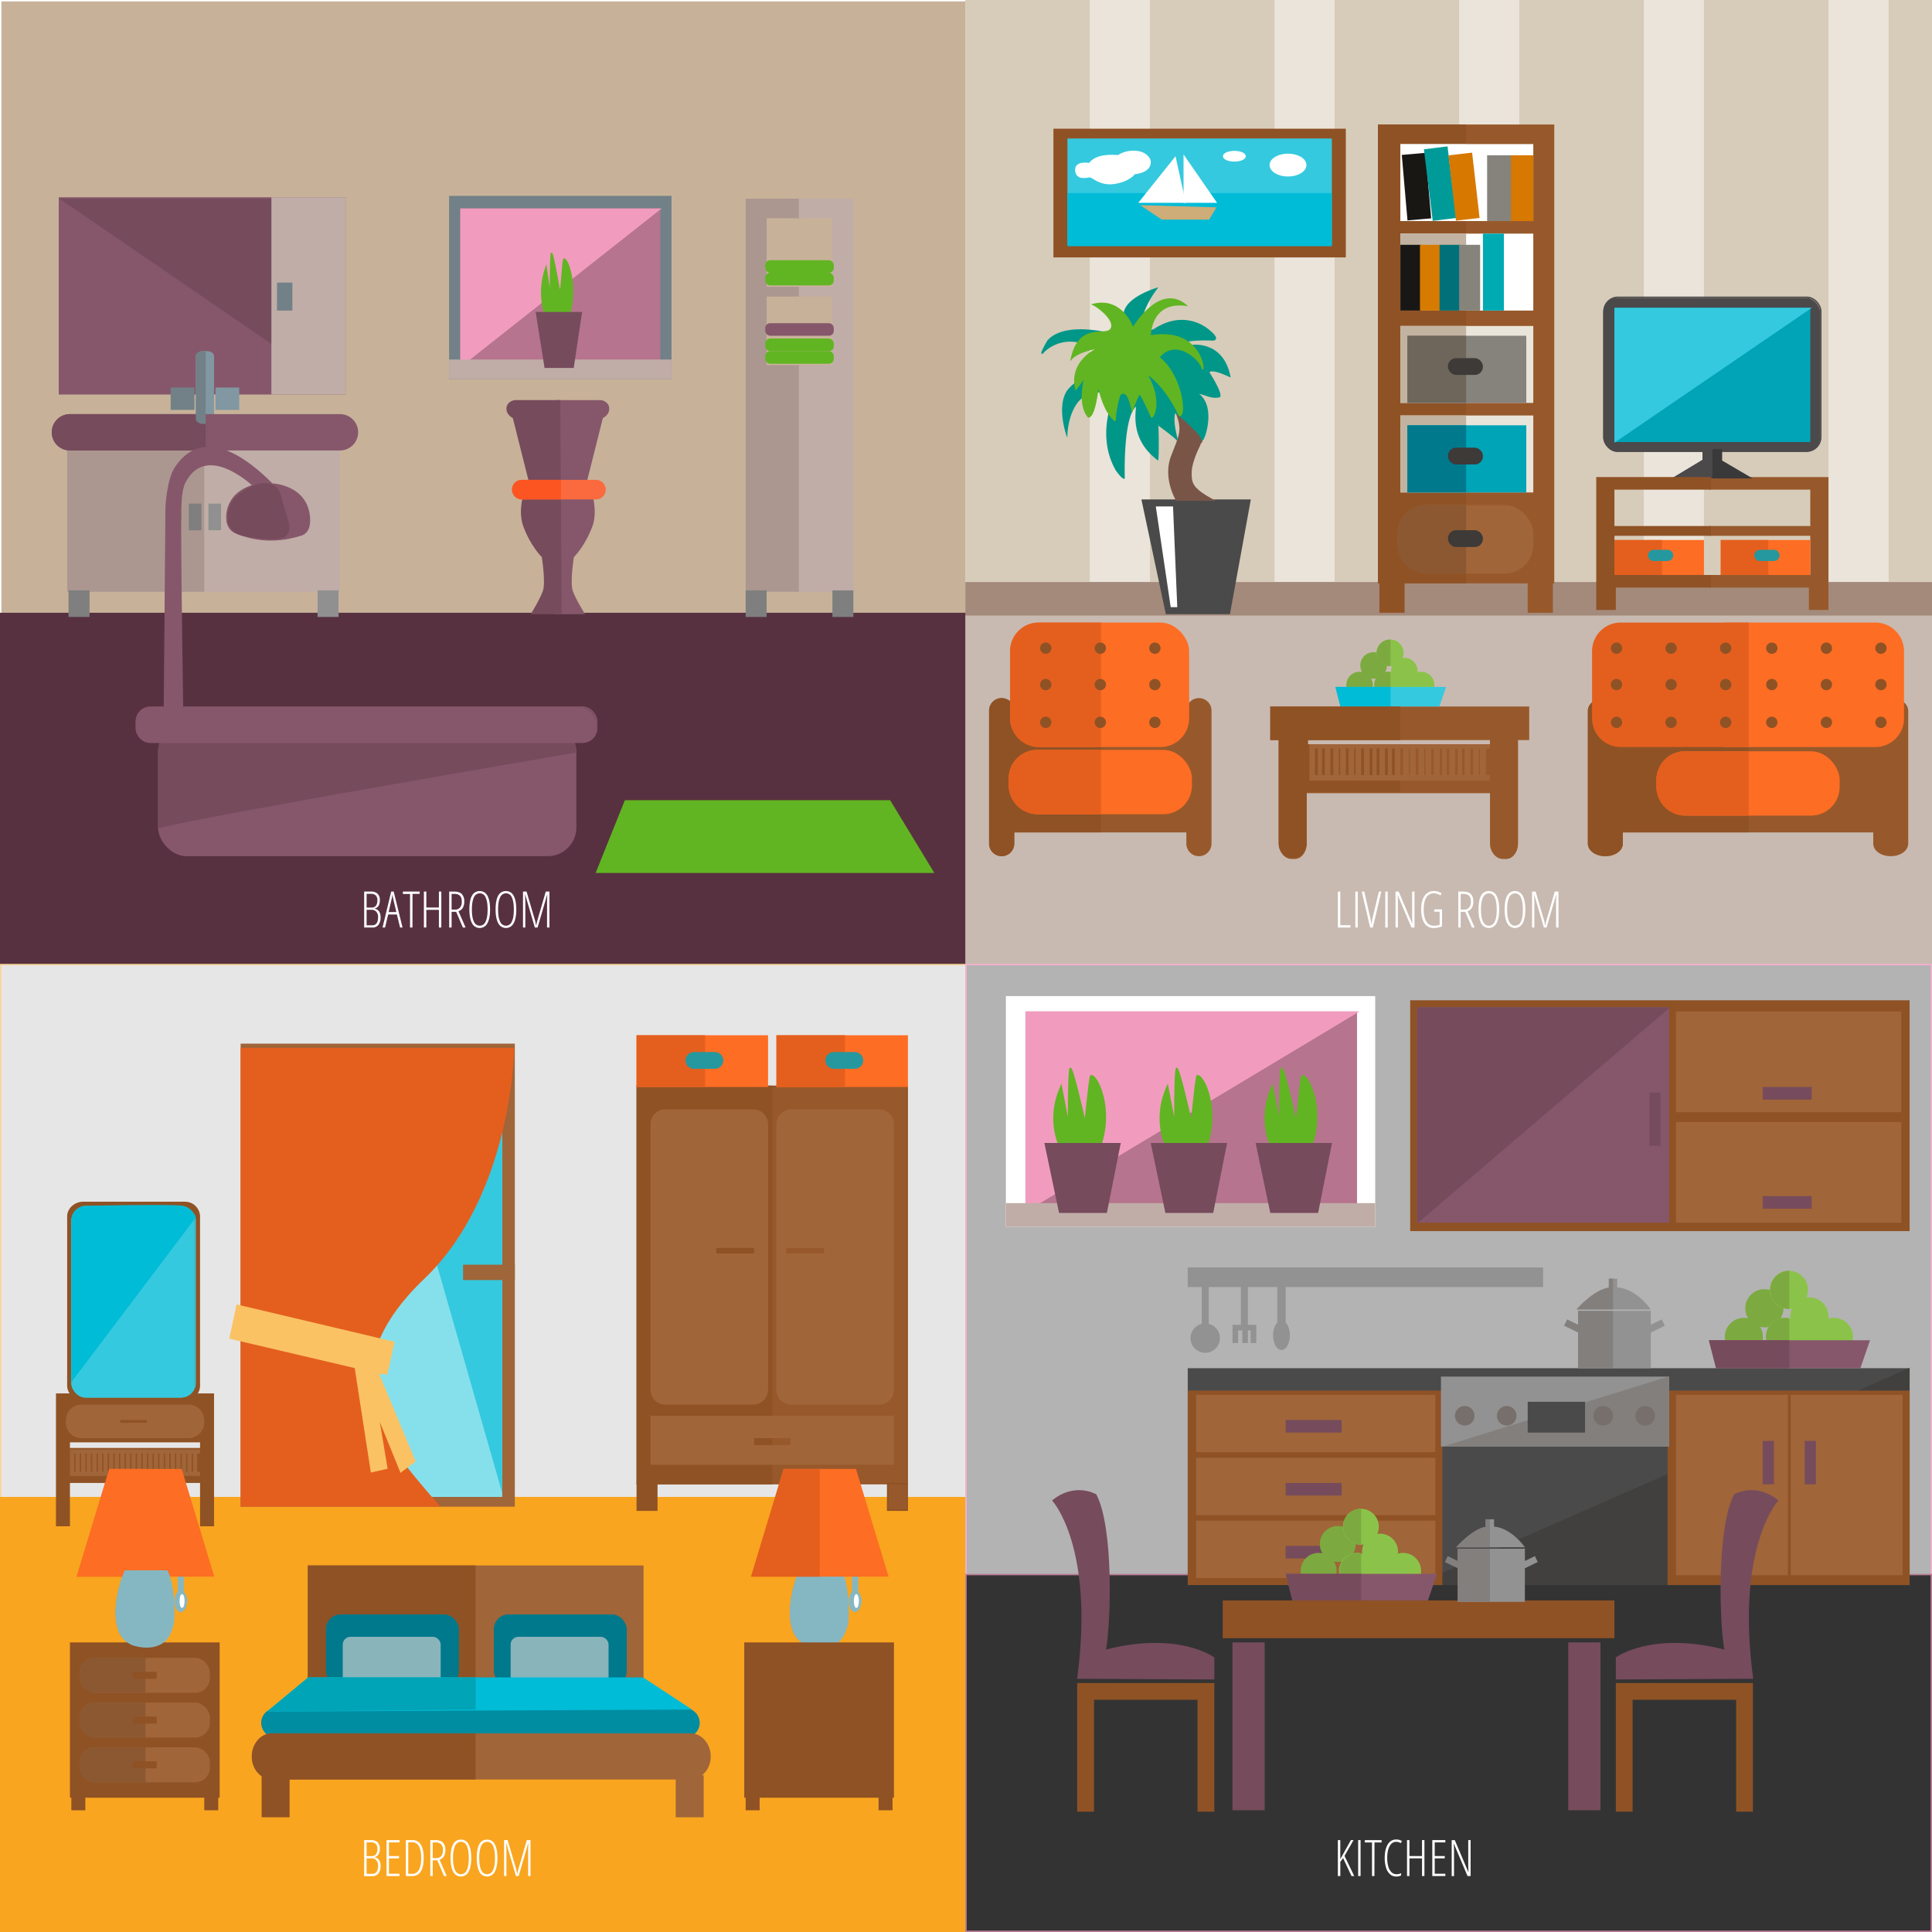 <svg xmlns="http://www.w3.org/2000/svg" viewBox="0 0 1381 1381"><rect x="0" y="0" width="1381" height="1381" fill="#808080" stroke="none"/><g id="e5dc4746-69ca-44c8-90b9-8751d486430f" data-name="Calque 2"><rect x="0.5" y="0.5" width="690" height="440" fill="#c7b299" stroke="#fff" stroke-miterlimit="10"/><rect x="0.5" y="438.5" width="690" height="251" fill="#583140" stroke="#583140" stroke-miterlimit="10"/><rect x="42.5" y="141.5" width="204" height="140" fill="#86576b" stroke="#86576b" stroke-miterlimit="10"/><polygon points="246 281.5 42.5 142 246 142 246 281.5" fill="#764b5c"/><rect x="194.5" y="141.5" width="52" height="140" fill="#c0ada7" stroke="#c0ada7" stroke-miterlimit="10"/><rect x="198.5" y="202.5" width="10" height="19" fill="#728188" stroke="#728188" stroke-miterlimit="10"/><path d="M152.19,254v45c0,1.66-2,3-4.41,3h-2.95c-2.43,0-4.64-1.34-4.64-3V254c0-1.66,2.21-3,4.64-3h2.95C150.21,251,152.19,252.34,152.19,254Z" transform="translate(0.31 0.5)" fill="#8197a2" stroke="#8197a2" stroke-miterlimit="10"/><rect x="48.5" y="321.5" width="194" height="101" fill="#c0ada7" stroke="#c0ada7" stroke-miterlimit="10"/><rect x="48.5" y="321.5" width="97" height="101" fill="#ab9790" stroke="#ab9790" stroke-miterlimit="10"/><path d="M255.19,308.5a12.5,12.5,0,0,1-12.5,12.5h-193a12.5,12.5,0,1,1,0-25h193A12.5,12.5,0,0,1,255.19,308.5Z" transform="translate(0.31 0.5)" fill="#86576b" stroke="#86576b" stroke-miterlimit="10"/><path d="M146.19,296v25H49.69a12.5,12.5,0,1,1,0-25Z" transform="translate(0.31 0.5)" fill="#764b5c" stroke="#764b5c" stroke-miterlimit="10"/><rect x="49.5" y="422.5" width="14" height="18" fill="#7f7f7f" stroke="#7e7e7e" stroke-miterlimit="10"/><rect x="227.5" y="422.5" width="14" height="18" fill="#909090" stroke="#909090" stroke-miterlimit="10"/><rect x="135.5" y="360.5" width="8" height="18" fill="#7f7f7f" stroke="#7e7e7e" stroke-miterlimit="10"/><rect x="149.5" y="360.5" width="8" height="18" fill="#909090" stroke="#909090" stroke-miterlimit="10"/><rect x="321.5" y="140.5" width="158" height="130" fill="#728188" stroke="#728188" stroke-miterlimit="10"/><rect x="329.5" y="149.5" width="142" height="112" fill="#b6748e" stroke="#b6748e" stroke-miterlimit="10"/><polygon points="329.5 261.5 329.5 149.5 471.5 149.5 329.5 261.5" fill="#f19cbe" stroke="#f19cbe" stroke-miterlimit="10"/><rect x="321.5" y="257.5" width="158" height="13" fill="#c0ada7" stroke="#c0ada7" stroke-miterlimit="10"/><path d="M390,226s-7-15.25,0-35.58c1.17,8.33,3.17,21,3.17,22.21s-.16-29.57.67-31.9,6.16,28.8,6.33,30.13,1.67-23.09,2.5-26.09C405,183.1,413,203,406.36,226Z" transform="translate(0.31 0.5)" fill="#61b522" stroke="#61b522" stroke-miterlimit="10"/><polygon points="409.67 262.5 389.67 262.5 383.5 223.5 415.5 223.5 409.67 262.5" fill="#764b5c" stroke="#764b5c" stroke-miterlimit="10"/><path d="M397.19,286h32s5.51.63,5.5,5.75c0,4.26-4.5,6.25-4.5,6.25l-11.25,44.75s9,18.5,3.75,32.75-13.25,22-13.25,22-3,18.38-.75,24.63S417,438,417,438H396.19Z" transform="translate(0.31 0.5)" fill="#86576b" stroke="#86576b" stroke-miterlimit="10"/><path d="M399.69,286h-32s-5.51.63-5.5,5.75c0,4.26,4.5,6.25,4.5,6.25l11.25,44.75s-9,18.5-3.75,32.75,13.25,22,13.25,22,3,18.38.75,24.63S379.94,438,379.94,438h20.75Z" transform="translate(0.31 0.5)" fill="#764b5c" stroke="#764b5c" stroke-miterlimit="10"/><polygon points="547.5 261.5 547.5 211.5 571.5 211.5 571.5 205.5 547.5 205.5 547.5 155.5 571.5 155.5 571.5 142.5 533.5 142.5 533.5 422.5 571.5 422.5 571.5 261.5 547.5 261.5" fill="#ab9790" stroke="#ab9790" stroke-miterlimit="10"/><polygon points="595.5 261.5 595.5 211.5 571.5 211.5 571.5 205.5 595.5 205.5 595.5 155.5 571.5 155.5 571.5 142.5 609.5 142.5 609.5 422.5 571.5 422.5 571.5 261.5 595.5 261.5" fill="#c0ada7" stroke="#c0ada7" stroke-miterlimit="10"/><rect x="595.5" y="422.5" width="14" height="18" fill="#7f7f7f" stroke="#7f7f7f" stroke-miterlimit="10"/><rect x="533.5" y="422.5" width="14" height="18" fill="#7f7f7f" stroke="#7f7f7f" stroke-miterlimit="10"/><rect x="547.5" y="195.5" width="48" height="8" rx="3" fill="#61b522" stroke="#61b522" stroke-miterlimit="10"/><rect x="547.5" y="186.5" width="48" height="8" rx="3" fill="#61b522" stroke="#61b522" stroke-miterlimit="10"/><rect x="547.5" y="251.5" width="48" height="8" rx="3" fill="#61b522" stroke="#61b522" stroke-miterlimit="10"/><rect x="547.5" y="242.5" width="48" height="8" rx="3" fill="#61b522" stroke="#61b522" stroke-miterlimit="10"/><rect x="547.5" y="231.5" width="48" height="8" rx="3" fill="#86576b" stroke="#86576b" stroke-miterlimit="10"/><rect x="113.5" y="517.5" width="298" height="94" rx="20" fill="#86576b" stroke="#86576b" stroke-miterlimit="10"/><path d="M113.19,591V537a20,20,0,0,1,20-20h258a20,20,0,0,1,20,20S152.19,581.17,113.19,591Z" transform="translate(0.31 0.5)" fill="#764b5c" stroke="#764b5c" stroke-miterlimit="10"/><rect x="97" y="506" width="329" height="25" rx="10" fill="#86576b"/><rect x="97.5" y="505.5" width="329" height="25" rx="10" fill="none" stroke="#86576b" stroke-miterlimit="10"/><path d="M117.19,510l1.25-147.75s.79-19.53,6.63-28.45c9.74-14.87,30.05-27.37,69.12,11.7,0,0,25.95.89,26.7,25.33.17,5.33-1.51,9.43-5.51,10.93-22.48,7.21-38.13,2.09-46.79-1.28-6.4-2.48-6.63-9.15-6.63-9.15S159.19,353,180.69,346.5c0,0-33.24-31.78-48.72-2.58-4.11,7.75-2.9,24.08-3.28,29.83,0,40.5,1.5,136.25,1.5,136.25Z" transform="translate(0.31 0.5)" fill="#86576b" stroke="#86576b" stroke-miterlimit="10"/><path d="M182,346.67s14.66-6.17,18.14,7.39c2,7.71,5.52,18.94,5.52,18.94s2.67,9.17-5.5,11c-7.92,1.78-26.38-1.59-29-2.55s-8.34-4.78-8.17-9.95S161.19,355,182,346.67Z" transform="translate(0.31 0.5)" fill="#764b5c" stroke="#764b5c" stroke-miterlimit="10"/><polygon points="447 572.5 426.5 623.5 667 623.5 636 572.5 447 572.5" fill="#61b522" stroke="#61b522" stroke-miterlimit="10"/><path d="M432.19,349.5a6.5,6.5,0,0,1-6.5,6.5h-53a6.5,6.5,0,1,1,0-13h53A6.5,6.5,0,0,1,432.19,349.5Z" transform="translate(0.31 0.5)" fill="#fa6a3e" stroke="#fa6a3e" stroke-miterlimit="10"/><path d="M400.19,343v13h-27.5a6.5,6.5,0,1,1,0-13Z" transform="translate(0.31 0.5)" fill="#fc5521" stroke="#fc5521" stroke-miterlimit="10"/></g><g id="a1427f22-45bd-42b5-9881-dbdf2473306e" data-name="Calque 3"><rect x="0.5" y="689.5" width="690" height="381" fill="#e6e6e6" stroke="#f8d59a" stroke-miterlimit="10"/><rect x="0.5" y="1070.5" width="690" height="310" fill="#f9a51f" stroke="#f9a51f" stroke-miterlimit="10"/><rect x="172.5" y="746.5" width="195" height="330" fill="#a06539" stroke="#a06539" stroke-miterlimit="10"/><rect x="180.5" y="754.5" width="178" height="315" fill="#86e0eb" stroke="#86e0eb" stroke-miterlimit="10"/><polygon points="358.5 1063.67 270 754.5 358.5 754.5 358.5 1063.67" fill="#35c9df" stroke="#35c9df" stroke-miterlimit="10"/><rect x="331.5" y="904.5" width="36" height="10" fill="#a06539" stroke="#a06539" stroke-miterlimit="10"/><path d="M313.42,1076H172.19V749h194.5s-1,104.18-64.33,164.5-29.15,104.18-26.13,114.15S313.42,1076,313.42,1076Z" transform="translate(0.31 0.5)" fill="#e45f1e" stroke="#e45f1e" stroke-miterlimit="10"/><polygon points="169.5 933 164.5 956.5 254 977.5 265.5 1052 276.5 1049.5 270.25 1012 286.5 1052 296.5 1044.5 270.25 981.5 276.5 982 281.5 959.5 169.5 933" fill="#fac263" stroke="#fac263" stroke-miterlimit="10"/><path d="M143.19,996H140.1a9.69,9.69,0,0,0,2.09-6V869a10.2,10.2,0,0,0-10.39-10H59.08c-5.74,0-10.89,4.48-10.89,10V990a9.3,9.3,0,0,0,2.28,6H40.19v94h9v-31h94v31h9V996Zm0,39h-94v-5h94Z" transform="translate(0.31 0.5)" fill="#8f5225" stroke="#8f5225" stroke-miterlimit="10"/><path d="M142.19,1038v-2h-92v18h92v-2h-2v-14Zm-8,0v14h-2v-14Zm-4,0v14h-2v-14Zm-4,0v14h-2v-14Zm-4,0v14h-2v-14Zm-4,0v14h-2v-14Zm-4,0v14h-2v-14Zm-4,0v14h-2v-14Zm-4,0v14h-2v-14Zm-4,0v14h-2v-14Zm-4,0v14h-2v-14Zm-4,0v14h-2v-14Zm-4,0v14h-2v-14Zm-4,0v14h-2v-14Zm-4,0v14h-2v-14Zm-4,0v14h-2v-14Zm-4,0v14h-2v-14Zm-4,0v14h-2v-14Zm-4,0v14h-2v-14Zm-4,0v14h-2v-14Zm-4,0v14h-2v-14Zm-6,0h2v14h-2Zm86,14h-2v-14h2Z" transform="translate(0.31 0.5)" fill="#a06539" stroke="#a06539" stroke-miterlimit="10"/><rect x="51" y="863" width="88" height="136" rx="10" fill="#35c9df"/><rect x="51.5" y="862.5" width="88" height="136" rx="10" fill="none" stroke="#35c9df" stroke-miterlimit="10"/><path d="M51.19,986l88-116.5a13,13,0,0,0-8.75-7.5c-6.5-1.5-71.25,0-71.25,0s-8,2-8,10.5Z" transform="translate(0.31 0.5)" fill="#00bcd7" stroke="#00bcd7" stroke-miterlimit="10"/><path d="M134.57,1004H57.81a10.79,10.79,0,0,0-10.62,10.94v1.12A10.79,10.79,0,0,0,57.81,1027h76.76a10.78,10.78,0,0,0,10.62-10.94v-1.12A10.78,10.78,0,0,0,134.57,1004Zm-29.38,13h-20v-3h20Z" transform="translate(0.31 0.5)" fill="#a06539" stroke="#a06539" stroke-miterlimit="10"/><rect x="455.5" y="776.5" width="193" height="284" fill="#97592b" stroke="#8f5225" stroke-miterlimit="10"/><rect x="455.5" y="776.5" width="96" height="284" fill="#8f5225" stroke="#8f5225" stroke-miterlimit="10"/><rect x="455.5" y="1060.5" width="14" height="19" fill="#8f5225" stroke="#8f5225" stroke-miterlimit="10"/><rect x="634.5" y="1060.5" width="14" height="19" fill="#97592b" stroke="#8f5225" stroke-miterlimit="10"/><path d="M465.19,1012v34h173v-34Zm100,21h-27v-6h27Z" transform="translate(0.31 0.5)" fill="#a06539" stroke="#a06539" stroke-miterlimit="10"/><path d="M538.19,793h-63a10,10,0,0,0-10,10V993a10,10,0,0,0,10,10h63a10,10,0,0,0,10-10V803A10,10,0,0,0,538.19,793Zm1,103h-28v-5h28Z" transform="translate(0.31 0.5)" fill="#a06539" stroke="#a06539" stroke-miterlimit="10"/><path d="M628.19,793h-63a10,10,0,0,0-10,10V993a10,10,0,0,0,10,10h63a10,10,0,0,0,10-10V803A10,10,0,0,0,628.19,793Zm-39,103h-28v-5h28Z" transform="translate(0.31 0.5)" fill="#a06539" stroke="#a06539" stroke-miterlimit="10"/><rect x="455.5" y="740.5" width="93" height="36" fill="#fd6d24" stroke="#fd6d24" stroke-miterlimit="10"/><rect x="455.5" y="740.5" width="48" height="36" fill="#e45f1e" stroke="#e45f1e" stroke-miterlimit="10"/><path d="M516.19,757.5a5.5,5.5,0,0,1-5.5,5.5h-15a5.5,5.5,0,0,1-5.5-5.5h0a5.5,5.5,0,0,1,5.5-5.5h15a5.5,5.5,0,0,1,5.5,5.5Z" transform="translate(0.31 0.5)" fill="#25989f" stroke="#25989f" stroke-miterlimit="10"/><rect x="555.5" y="740.5" width="93" height="36" fill="#fd6d24" stroke="#fd6d24" stroke-miterlimit="10"/><rect x="555.5" y="740.5" width="48" height="36" fill="#e45f1e" stroke="#e45f1e" stroke-miterlimit="10"/><path d="M616.19,757.5a5.5,5.5,0,0,1-5.5,5.5h-15a5.5,5.5,0,0,1-5.5-5.5h0a5.5,5.5,0,0,1,5.5-5.5h15a5.5,5.5,0,0,1,5.5,5.5Z" transform="translate(0.31 0.5)" fill="#25989f" stroke="#25989f" stroke-miterlimit="10"/><path d="M103.19,1122.43v54.25a32.58,32.58,0,0,1-8.83-1.68,17.67,17.67,0,0,1-10.17-12c-5-17.5,5-40.5,5-40.5S95.87,1122.44,103.19,1122.43Z" transform="translate(0.31 0.5)" fill="#7f9aab" stroke="#7f9aab" stroke-miterlimit="10"/><path d="M127.19,1125v12.5s-2.25,1.83-2.25,6.33a10.24,10.24,0,0,0,2.25,6.84s1.75,1.75,3.75-.5,2.09-6.84,2.09-6.84a8.86,8.86,0,0,0-2.42-5.66c.08-2.17,0-12.67,0-12.67Z" transform="translate(0.31 0.5)" fill="#85b7c2" stroke="#85b7c2" stroke-miterlimit="10"/><path d="M131.11,1143.92c0,2.44-.58,4.41-1.29,4.41s-1.29-2-1.29-4.41.57-4.42,1.29-4.42S131.11,1141.48,131.11,1143.92Z" transform="translate(0.31 0.5)" fill="#fff" stroke="#fff" stroke-miterlimit="10"/><polygon points="156.5 1174.5 50.5 1174.5 50.5 1284.5 51.5 1284.5 51.5 1293.5 60.5 1293.5 60.5 1284.5 146.5 1284.5 146.5 1293.5 155.5 1293.5 155.5 1284.5 156.5 1284.5 156.5 1174.5" fill="#8f5225" stroke="#8f5225" stroke-miterlimit="10"/><rect x="57.5" y="1185.5" width="92" height="24" rx="10" fill="#a06539" stroke="#a06539" stroke-miterlimit="10"/><path d="M103.19,1185v24h-36a10,10,0,0,1-10-10v-4a10,10,0,0,1,10-10Z" transform="translate(0.31 0.5)" fill="#8c5831" stroke="#8c5831" stroke-miterlimit="10"/><rect x="95.5" y="1195.5" width="16" height="4" fill="#8f5225" stroke="#8f5225" stroke-miterlimit="10"/><rect x="57.5" y="1217.5" width="92" height="24" rx="10" fill="#a06539" stroke="#a06539" stroke-miterlimit="10"/><path d="M103.19,1217v24h-36a10,10,0,0,1-10-10v-4a10,10,0,0,1,10-10Z" transform="translate(0.31 0.5)" fill="#8c5831" stroke="#8c5831" stroke-miterlimit="10"/><rect x="95.5" y="1227.5" width="16" height="4" fill="#8f5225" stroke="#8f5225" stroke-miterlimit="10"/><rect x="57.5" y="1249.5" width="92" height="24" rx="10" fill="#a06539" stroke="#a06539" stroke-miterlimit="10"/><path d="M103.19,1249v24h-36a10,10,0,0,1-10-10v-4a10,10,0,0,1,10-10Z" transform="translate(0.31 0.5)" fill="#8c5831" stroke="#8c5831" stroke-miterlimit="10"/><rect x="95.5" y="1259.5" width="16" height="4" fill="#8f5225" stroke="#8f5225" stroke-miterlimit="10"/><path d="M585.19,1122.43v54.25a32.58,32.58,0,0,1-8.83-1.68,17.67,17.67,0,0,1-10.17-12c-5-17.5,5-40.5,5-40.5S577.87,1122.44,585.19,1122.43Z" transform="translate(0.31 0.5)" fill="#7f9aab" stroke="#7f9aab" stroke-miterlimit="10"/><path d="M596.86,1137s4.83,9.58,0,23.25c0,0,1.83,4.58,4.83,1.33,3.42-14.83,0-25.5,0-25.5S598.36,1132.83,596.86,1137Z" transform="translate(0.31 0.5)" fill="#fff" stroke="#fff" stroke-miterlimit="10"/><path d="M609.19,1125v12.5s-2.25,1.83-2.25,6.33a10.24,10.24,0,0,0,2.25,6.84s1.75,1.75,3.75-.5,2.09-6.84,2.09-6.84a8.86,8.86,0,0,0-2.42-5.66c.08-2.17,0-12.67,0-12.67Z" transform="translate(0.31 0.5)" fill="#85b7c2" stroke="#85b7c2" stroke-miterlimit="10"/><path d="M613.11,1143.92c0,2.44-.58,4.41-1.29,4.41s-1.29-2-1.29-4.41.57-4.42,1.29-4.42S613.11,1141.48,613.11,1143.92Z" transform="translate(0.31 0.5)" fill="#fff" stroke="#fff" stroke-miterlimit="10"/><rect x="539.5" y="1185.5" width="92" height="24" rx="10" fill="#a06539" stroke="#a06539" stroke-miterlimit="10"/><path d="M585.19,1185v24h-36a10,10,0,0,1-10-10v-4a10,10,0,0,1,10-10Z" transform="translate(0.31 0.5)" fill="#8c5831" stroke="#8c5831" stroke-miterlimit="10"/><rect x="577.5" y="1195.5" width="16" height="4" fill="#8f5225" stroke="#8f5225" stroke-miterlimit="10"/><rect x="539.5" y="1217.5" width="92" height="24" rx="10" fill="#a06539" stroke="#a06539" stroke-miterlimit="10"/><path d="M585.19,1217v24h-36a10,10,0,0,1-10-10v-4a10,10,0,0,1,10-10Z" transform="translate(0.31 0.5)" fill="#8c5831" stroke="#8c5831" stroke-miterlimit="10"/><rect x="577.5" y="1227.5" width="16" height="4" fill="#8f5225" stroke="#8f5225" stroke-miterlimit="10"/><rect x="539.5" y="1249.5" width="92" height="24" rx="10" fill="#a06539" stroke="#a06539" stroke-miterlimit="10"/><path d="M585.19,1249v24h-36a10,10,0,0,1-10-10v-4a10,10,0,0,1,10-10Z" transform="translate(0.31 0.5)" fill="#8c5831" stroke="#8c5831" stroke-miterlimit="10"/><rect x="577.5" y="1259.5" width="16" height="4" fill="#8f5225" stroke="#8f5225" stroke-miterlimit="10"/><rect x="220.5" y="1119.5" width="239" height="80" fill="#a06539" stroke="#a06539" stroke-miterlimit="10"/><rect x="220.5" y="1119.5" width="119" height="80" fill="#8f5225" stroke="#8f5225" stroke-miterlimit="10"/><rect x="233.5" y="1154.5" width="94" height="50" rx="10" fill="#00798c" stroke="#00798c" stroke-miterlimit="10"/><rect x="245.5" y="1170.5" width="69" height="33" rx="5" fill="#89b4ba" stroke="#89b4ba" stroke-miterlimit="10"/><rect x="353.5" y="1154.5" width="94" height="50" rx="10" fill="#00798c" stroke="#00798c" stroke-miterlimit="10"/><rect x="365.5" y="1170.5" width="69" height="33" rx="5" fill="#89b4ba" stroke="#89b4ba" stroke-miterlimit="10"/><path d="M499.36,1231a10.07,10.07,0,0,1-10.14,10H197.16A10.07,10.07,0,0,1,187,1231a9.88,9.88,0,0,1,3-7.07,10.19,10.19,0,0,1,7.17-2.93H489.22A10.07,10.07,0,0,1,499.36,1231Z" transform="translate(0.31 0.5)" fill="#008da1" stroke="#008da1" stroke-miterlimit="10"/><path d="M339.19,1221v20h-142A10.07,10.07,0,0,1,187,1231a9.88,9.88,0,0,1,3-7.07,10.19,10.19,0,0,1,7.17-2.93Z" transform="translate(0.31 0.5)" fill="#008da1" stroke="#008da1" stroke-miterlimit="10"/><polygon points="493 1221.5 192.26 1222.93 220.5 1199.5 459.5 1199.5 493 1221.5" fill="#00bcd7" stroke="#00bcd7" stroke-miterlimit="10"/><polygon points="339.5 1221.5 192.26 1222.93 220.5 1199.5 339.5 1199.5 339.5 1221.5" fill="#00a4b7" stroke="#00a4b7" stroke-miterlimit="10"/><path d="M507.19,1255c0-8.84-6.27-16-14-16h-299a13.18,13.18,0,0,0-9.9,4.68,17.21,17.21,0,0,0-4.1,11.32c0,8.84,6.27,16,14,16h289v27h19v-29H500A16.46,16.46,0,0,0,507.19,1255Z" transform="translate(0.31 0.5)" fill="#a06539" stroke="#a06539" stroke-miterlimit="10"/><path d="M339.19,1239h-145a13.18,13.18,0,0,0-9.9,4.68,17.21,17.21,0,0,0-4.1,11.32,16.46,16.46,0,0,0,7.23,14h-.23v29h19v-27h133Z" transform="translate(0.31 0.5)" fill="#8f5225" stroke="#8f5225" stroke-miterlimit="10"/></g><g id="aafc2aad-b328-497b-8ddf-7ee5fa04b750" data-name="Calque 4"><rect x="690.5" y="416.5" width="690" height="24" fill="#a48a7b" stroke="#a48a7b" stroke-miterlimit="10"/><rect x="690.5" y="0.5" width="690" height="415" fill="#ebe4da" stroke="#ebe4da" stroke-miterlimit="10"/><rect x="690.5" y="0.5" width="88" height="415" fill="#d7ccba" stroke="#d7ccba" stroke-miterlimit="10"/><rect x="822.5" y="0.5" width="88" height="415" fill="#d7ccba" stroke="#d7ccba" stroke-miterlimit="10"/><rect x="954.5" y="0.5" width="88" height="415" fill="#d7ccba" stroke="#d7ccba" stroke-miterlimit="10"/><rect x="1086.5" y="0.5" width="88" height="415" fill="#d7ccba" stroke="#d7ccba" stroke-miterlimit="10"/><rect x="1218.5" y="0.5" width="88" height="415" fill="#d7ccba" stroke="#d7ccba" stroke-miterlimit="10"/><rect x="1350.5" y="0.5" width="30" height="415" fill="#d7ccba" stroke="#d7ccba" stroke-miterlimit="10"/><rect x="690.5" y="440.5" width="690" height="249" fill="#c8bab1" stroke="#c8bab1" stroke-miterlimit="10"/><rect x="753.5" y="92.5" width="208" height="91" fill="#8f5225" stroke="#8f5225" stroke-miterlimit="10"/><rect x="763.5" y="99.5" width="188" height="75" fill="#35c9df" stroke="#35c9df" stroke-miterlimit="10"/><rect x="763.5" y="138.5" width="188" height="37" fill="#00bcd7" stroke="#00bcd7" stroke-miterlimit="10"/><rect x="985.5" y="89.5" width="125" height="327" fill="#97592b" stroke="#97592b" stroke-miterlimit="10"/><rect x="985.5" y="89.5" width="62" height="327" fill="#8f5225" stroke="#8f5225" stroke-miterlimit="10"/><path d="M778.36,116.5s-10-2-9.67,4.67,7.34,5,9.67,4.66,7.33,6.34,18,4.67,14.33-7,14.33-7,12.33-.66,11-9.32c-3-8-16-8-22.67-3.34C794.36,110.5,783.36,109.83,778.36,116.5Z" transform="translate(0.31 0.5)" fill="#fff" stroke="#fff" stroke-miterlimit="10"/><ellipse cx="882.33" cy="111.67" rx="7.67" ry="3.33" fill="#fff" stroke="#fff" stroke-miterlimit="10"/><ellipse cx="920.67" cy="118" rx="12.67" ry="7.67" fill="#fff" stroke="#fff" stroke-miterlimit="10"/><polygon points="816.67 147.17 830.67 156.5 864 156.5 868.67 148.67 816.67 147.17" fill="#cead78" stroke="#cead78" stroke-miterlimit="10"/><polygon points="840 112.83 814.67 144.5 847 144.5 840 112.83" fill="#fff" stroke="#fff" stroke-miterlimit="10"/><polygon points="846.5 112 846.5 144.5 869 144.5 846.5 112" fill="#fff" stroke="#fff" stroke-miterlimit="10"/><rect x="999.5" y="361.5" width="96" height="48" rx="20" fill="#a06539" stroke="#a06539" stroke-miterlimit="10"/><path d="M1047.19,361v48h-28a20,20,0,0,1-20-20v-8a20,20,0,0,1,20-20Z" transform="translate(0.31 0.5)" fill="#8c5831" stroke="#8c5831" stroke-miterlimit="10"/><rect x="1035.5" y="379.5" width="24" height="11" rx="5.33" fill="#3d3a38" stroke="#3d3a38" stroke-miterlimit="10"/><rect x="1001.5" y="297.5" width="94" height="54" fill="#eae5da" stroke="#eae5da" stroke-miterlimit="10"/><rect x="1001.5" y="297.5" width="46" height="54" fill="#c2b3a0" stroke="#c2b3a0" stroke-miterlimit="10"/><rect x="1006.5" y="304.5" width="84" height="47" fill="#00a4b7" stroke="#00a4b7" stroke-miterlimit="10"/><rect x="1006.5" y="304.5" width="41" height="47" fill="#00798c" stroke="#00798c" stroke-miterlimit="10"/><rect x="1035.5" y="320.5" width="24" height="11" rx="5.33" fill="#3d3a38" stroke="#3d3a38" stroke-miterlimit="10"/><rect x="1035.5" y="256.5" width="24" height="11" rx="5.33" fill="none" stroke="#000" stroke-miterlimit="10"/><rect x="1001.5" y="233.5" width="94" height="54" fill="#eae5da" stroke="#eae5da" stroke-miterlimit="10"/><rect x="1001.5" y="233.5" width="46" height="54" fill="#c2b3a0" stroke="#c2b3a0" stroke-miterlimit="10"/><rect x="1001.5" y="167.5" width="94" height="54" fill="#fff" stroke="#fff" stroke-miterlimit="10"/><rect x="1001.5" y="167.5" width="46" height="54" fill="#c1b2a1" stroke="#c1b2a1" stroke-miterlimit="10"/><rect x="1001.5" y="103.5" width="46" height="54" fill="#c1b2a1" stroke="#c1b2a1" stroke-miterlimit="10"/><rect x="1001.5" y="103.5" width="94" height="54" fill="#fff" stroke="#fff" stroke-miterlimit="10"/><rect x="1006.5" y="240.5" width="84" height="47" fill="#86837c" stroke="#86837c" stroke-miterlimit="10"/><rect x="1006.5" y="240.5" width="41" height="47" fill="#6e665b" stroke="#6e665b" stroke-miterlimit="10"/><rect x="1035.5" y="256.5" width="24" height="11" rx="5.33" fill="#3d3a38" stroke="#3d3a38" stroke-miterlimit="10"/><rect x="1004.19" y="110" width="16" height="46" transform="translate(-7.4 88.61) rotate(-4.97)" fill="#181714" stroke="#181714" stroke-miterlimit="10"/><rect x="1021.09" y="105.45" width="16" height="50.55" transform="translate(-7.95 127.29) rotate(-7.02)" fill="#009b98" stroke="#009b98" stroke-miterlimit="10"/><rect x="1038.19" y="110" width="16" height="46" transform="translate(-8.03 120.45) rotate(-6.54)" fill="#d77800" stroke="#d77800" stroke-miterlimit="10"/><rect x="1079.5" y="111.5" width="16" height="46" fill="#d77800" stroke="#d77800" stroke-miterlimit="10"/><rect x="1063.5" y="111.5" width="16" height="46" fill="#86837c" stroke="#86837c" stroke-miterlimit="10"/><rect x="1001.5" y="175.5" width="14" height="46" fill="#181716" stroke="#181716" stroke-miterlimit="10"/><rect x="1015.5" y="175.5" width="14" height="46" fill="#d77a00" stroke="#d77a00" stroke-miterlimit="10"/><rect x="1029.5" y="175.5" width="14" height="46" fill="#017078" stroke="#017078" stroke-miterlimit="10"/><rect x="1043.5" y="175.5" width="14" height="46" fill="#86837b" stroke="#86837b" stroke-miterlimit="10"/><rect x="1060.5" y="167.5" width="14" height="54" fill="#00aab3" stroke="#00aab3" stroke-miterlimit="10"/><rect x="986.5" y="416.5" width="17" height="21" fill="#8f5225" stroke="#8f5225" stroke-miterlimit="10"/><rect x="1092.5" y="416.5" width="17" height="21" fill="#97592b" stroke="#97592b" stroke-miterlimit="10"/><path d="M1222.19,341v8h72v27h-72v6h72v29h-72v8h71v16h13V341Z" transform="translate(0.31 0.5)" fill="#97592b" stroke="#97592b" stroke-miterlimit="10"/><rect x="1154.5" y="386.5" width="63" height="24" fill="#fd6d24" stroke="#fd6d24" stroke-miterlimit="10"/><rect x="1154.5" y="386.5" width="33" height="24" fill="#e45f1e" stroke="#e45f1e" stroke-miterlimit="10"/><path d="M1195.19,396.5a3.5,3.5,0,0,1-3.5,3.5h-10a3.5,3.5,0,0,1-3.5-3.5h0a3.5,3.5,0,0,1,3.5-3.5h10a3.5,3.5,0,0,1,3.5,3.5Z" transform="translate(0.31 0.5)" fill="#25989f" stroke="#25989f" stroke-miterlimit="10"/><rect x="1230.5" y="386.5" width="63" height="24" fill="#fd6d24" stroke="#fd6d24" stroke-miterlimit="10"/><rect x="1230.5" y="386.5" width="33" height="24" fill="#e45f1e" stroke="#e45f1e" stroke-miterlimit="10"/><path d="M1271.19,396.5a3.5,3.5,0,0,1-3.5,3.5h-10a3.5,3.5,0,0,1-3.5-3.5h0a3.5,3.5,0,0,1,3.5-3.5h10a3.5,3.5,0,0,1,3.5,3.5Z" transform="translate(0.31 0.5)" fill="#25989f" stroke="#25989f" stroke-miterlimit="10"/><rect x="1146" y="213" width="155" height="110" rx="10" fill="#4b494a"/><rect x="1146.5" y="212.5" width="155" height="110" rx="10" fill="none" stroke="#4b494a" stroke-miterlimit="10"/>

<g id="TV" >
<rect x="1154.5" y="220.5" width="139" height="95" fill="#01a4b7" stroke="#01a4b7" stroke-miterlimit="10"/>
<polygon  points="1154.5 315.5 1154.5 220.5 1293.5 220.5 1154.5 315.5" fill="#35c9df" stroke="#35c9df" stroke-miterlimit="10"/>
<polygon points="1251 341.5 1196.75 341.5 1217.5 329 1217.5 321.5 1230.5 321.5 1230.5 329.5 1251 341.5" fill="#3a393a" stroke="#3a393a" stroke-miterlimit="10"/>
 </g>

<g id="lamps" >
<path d="M605.69,1158.33s-1.17,9.17-6.17,13.84c-4.24,3.92-9.75,4.73-14.33,4.51a32.58,32.58,0,0,1-8.83-1.68,17.67,17.67,0,0,1-10.17-12c-5-17.5,5-40.5,5-40.5s6.68-.06,14-.07c5.92,0,12.25,0,15.83.07C607.36,1135,605.69,1158.33,605.69,1158.33Z" transform="translate(0.31 0.5)" fill="#85b7c2" stroke="#85b7c2" stroke-miterlimit="10"/>
<polygon points="634.5 1126.5 537.5 1126.5 560.5 1050.5 611.5 1050.5 634.5 1126.5" fill="#fd6d24" stroke="#fd6d24" stroke-miterlimit="10"/>
<polygon points="585.5 1050.5 585.5 1126.5 537.5 1126.5 560.5 1050.5 585.5 1050.5" fill="#e45f1e" stroke="#e45f1e" stroke-miterlimit="10"/>
<polygon points="103.5 1050.5 103.5 1126.5 55.5 1126.5 78.5 1050.5 103.5 1050.5" fill="#e45f1e" stroke="#e45f1e" stroke-miterlimit="10"/>
<path d="M114.86,1137s4.83,9.58,0,23.25c0,0,1.83,4.58,4.83,1.33,3.42-14.83,0-25.5,0-25.5S116.36,1132.83,114.86,1137Z" transform="translate(0.31 0.5)" fill="#fff" stroke="#fff" stroke-miterlimit="10"/>
<polygon points="152.5 1126.5 55.5 1126.5 78.5 1050.5 129.5 1050.5 152.5 1126.5" fill="#fd6d24" stroke="#fd6d24" stroke-miterlimit="10"/>
<path d="M123.69,1158.33s-1.17,9.17-6.17,13.84c-4.24,3.92-9.75,4.73-14.33,4.51a32.58,32.58,0,0,1-8.83-1.68,17.67,17.67,0,0,1-10.17-12c-5-17.5,5-40.5,5-40.5s6.68-.06,14-.07c5.92,0,12.25,0,15.83.07C125.36,1135,123.69,1158.33,123.69,1158.33Z" transform="translate(0.31 0.5)" fill="#85b7c2" stroke="#85b7c2" stroke-miterlimit="10"/>
</g>

<g id="sink" >
<path d="M146.19,251v51h-1.36c-2.43,0-4.64-1.34-4.64-3V254c0-1.66,2.21-3,4.64-3Z" transform="translate(0.31 0.5)" fill="#728188" stroke="#728188" stroke-miterlimit="10"/>
<rect x="122.5" y="277.5" width="16" height="15" fill="#728188" stroke="#728188" stroke-miterlimit="10"/>
<rect x="154.5" y="277.5" width="16" height="15" fill="#8197a2" stroke="#8197a2" stroke-miterlimit="10"/>
</g>

<polygon points="638.5 1174.5 532.5 1174.5 532.5 1284.5 533.5 1284.5 533.5 1293.5 542.5 1293.5 542.5 1284.5 628.5 1284.5 628.5 1293.5 637.5 1293.5 637.5 1284.5 638.5 1284.5 638.5 1174.5" fill="#8f5225" stroke="#8f5225" stroke-miterlimit="10"/>
<polygon points="1223.5 321.5 1223.5 341.5 1196.75 341.5 1217.5 329 1217.5 321.5 1223.5 321.5" fill="#4b494a" stroke="#4b494a" stroke-miterlimit="10"/><polygon points="878.75 438.5 833.75 438.5 816.5 357.5 893.5 357.5 878.75 438.5" fill="#4a4a4a" stroke="#4a4a4a" stroke-miterlimit="10"/><polygon points="826.75 362.5 837.25 433.5 841 433.5 838 362.5 826.75 362.5" fill="#fff" stroke="#fff" stroke-miterlimit="10"/><path d="M866.69,357h-26s-9.5-15.75-3.5-31.25,8.25-18.5,3.5-31c8.5-1,18.25,17,18.25,17l-.25,3S851,328.25,851,337.5C851,345.16,851.64,348.64,866.69,357Z" transform="translate(0.31 0.5)" fill="#795547" stroke="#795547" stroke-miterlimit="10"/><path d="M840.69,294.75s17.71,14.43,18.11,18.72,11.39-24.72-4.11-33.22c6.25.5,10.5,4.25,16.75,2.75,1.5-3-7.75-17.25-7.75-17.25s0-4.25,15,2.75c-5-25-26.5-22-26.5-22l-9.5-.11s-.25-4.89,24-3.89c5-.5-2.25-6.25-2.25-6.25S847.94,220,824.94,235c-6.5,3.5-11.25-5.25-7-14.75a65.45,65.45,0,0,1,8.5-14.5s-21,6.25-23,17.25-6.5,16-6.5,16-35.25-10.5-48.25,4.25c-5.47,9.59-4,8.75-4,8.75s14.25-17.75,39.75-2.75c9.5,4,5.75,10.57,5.75,10.57s-25,12.68-28.5,21.18c-5.5,11.25.5,28.75.5,28.75s1-30.5,23-30.25c9.5.32,11.75,2.25,11.75,2.25s-14,28,.75,53.75c4.42,6.17,5.5,5.75,5.5,5.75s-1.5-46.08,9.08-52.08c0,4.58-4.66,23.91,14.92,38.66.67-8,0-25.08,0-25.08s12.42,9.08,13.58,10.83-3.25-10.45-1.75-17.83C839.4,293.91,840.69,294.75,840.69,294.75Z" transform="translate(0.31 0.5)" fill="#009788" stroke="#009788" stroke-miterlimit="10"/><path d="M821.86,239.67s-.33-25.34,25.5-22c-19.17-16-37.84,16.5-37.84,16.5s-7.5-22.34-28.5-17c4,1.83,16.51,11.5,12.84,17.5S771.19,229.5,765.52,256c5.17-5.83,20.17-8,20.17-8s-21.83,8.5-17,29.67c3.33-4,6.84-9.34,6.84-9.34s-6,19.5,2.16,29.17c4.88-.13,7-22.83,7-22.83s3.61,19.21,12,25.33A78.16,78.16,0,0,1,800,282s5.3-7.65,9,10.84c1.18-3.34,4.51-12.34,5.51-11.84s7.34,14.17,8.17,16.33,8.5-11.33-3.83-31.16c4,2.33,14.52,10.68,23.84,30.26,5,1,1.66-29.1-14.68-41.43,11.67-14.67,29.17.83,31,7.33S860.24,233.14,821.86,239.67Z" transform="translate(0.31 0.5)" fill="#61b522" stroke="#61b522" stroke-miterlimit="10"/><polygon points="1153.5 349.5 1153.5 376.5 1222.5 376.5 1222.5 382.5 1153.5 382.5 1153.5 411.5 1222.5 411.5 1222.5 419.5 1154.5 419.5 1154.5 435.5 1141.5 435.5 1141.5 341.5 1222.5 341.5 1222.5 349.5 1153.5 349.5" fill="#8f5225" stroke="#8f5225" stroke-miterlimit="10"/><path d="M865.19,507.5v95a8.5,8.5,0,0,1-17,0V594h-124v8.5a8.5,8.5,0,0,1-17,0v-95a8.5,8.5,0,0,1,17,0V522h124V507.5a8.5,8.5,0,0,1,17,0Z" transform="translate(0.31 0.5)" fill="#97592b" stroke="#97592b" stroke-miterlimit="10"/><path d="M786.19,522v72h-62v8.5a8.5,8.5,0,0,1-17,0v-95a8.5,8.5,0,0,1,17,0V522Z" transform="translate(0.31 0.5)" fill="#8f5225" stroke="#8f5225" stroke-miterlimit="10"/><rect x="722.5" y="445.5" width="127" height="88" rx="20" fill="#fd6d24" stroke="#fd6d24" stroke-miterlimit="10"/><path d="M786.19,445v88h-44a20,20,0,0,1-20-20V465a20,20,0,0,1,20-20Z" transform="translate(0.31 0.5)" fill="#e45f1e" stroke="#e45f1e" stroke-miterlimit="10"/><rect x="721.5" y="536.5" width="130" height="45" rx="20" fill="#fd6d24" stroke="#fd6d24" stroke-miterlimit="10"/><path d="M786.19,536v45h-45a20,20,0,0,1-20-20v-5a20,20,0,0,1,20-20Z" transform="translate(0.31 0.5)" fill="#e45f1e" stroke="#e45f1e" stroke-miterlimit="10"/><circle cx="786.5" cy="463.33" r="3.56" fill="#8f5225" stroke="#8f5225" stroke-miterlimit="10"/><circle cx="747.5" cy="463.33" r="3.56" fill="#8f5225" stroke="#8f5225" stroke-miterlimit="10"/><circle cx="825.5" cy="463.33" r="3.56" fill="#8f5225" stroke="#8f5225" stroke-miterlimit="10"/><circle cx="786.5" cy="516.33" r="3.56" fill="#8f5225" stroke="#8f5225" stroke-miterlimit="10"/><circle cx="747.5" cy="516.33" r="3.56" fill="#8f5225" stroke="#8f5225" stroke-miterlimit="10"/><circle cx="825.5" cy="516.33" r="3.56" fill="#8f5225" stroke="#8f5225" stroke-miterlimit="10"/><circle cx="786.5" cy="489.33" r="3.56" fill="#8f5225" stroke="#8f5225" stroke-miterlimit="10"/><circle cx="747.5" cy="489.33" r="3.56" fill="#8f5225" stroke="#8f5225" stroke-miterlimit="10"/><circle cx="825.5" cy="489.33" r="3.56" fill="#8f5225" stroke="#8f5225" stroke-miterlimit="10"/><path d="M1363.19,507.5v95c0,4.69-5.2,8.5-12,8.5s-12-3.81-12-8.5V594h-180v8.5c0,4.69-5.2,8.5-12,8.5s-12-3.81-12-8.5v-95c0-4.69,5.2-8.5,12-8.5s12,3.81,12,8.5V522h180V507.5c0-4.69,5.2-8.5,12-8.5S1363.19,502.81,1363.19,507.5Z" transform="translate(0.31 0.5)" fill="#97592b" stroke="#97592b" stroke-miterlimit="10"/><path d="M1249.19,522v72h-90v8.5c0,4.69-5.2,8.5-12,8.5s-12-3.81-12-8.5v-95c0-4.69,5.2-8.5,12-8.5s12,3.81,12,8.5V522Z" transform="translate(0.31 0.5)" fill="#8f5225" stroke="#8f5225" stroke-miterlimit="10"/><path d="M1360.19,465v48a20,20,0,0,1-20,20h-107V445h107A20,20,0,0,1,1360.19,465Z" transform="translate(0.31 0.5)" fill="#fd6d24" stroke="#fd6d24" stroke-miterlimit="10"/><path d="M1249.19,445v88h-91a20,20,0,0,1-20-20V465a20,20,0,0,1,20-20Z" transform="translate(0.31 0.5)" fill="#e45f1e" stroke="#e45f1e" stroke-miterlimit="10"/><rect x="1184.5" y="537.5" width="130" height="45" rx="20" fill="#fd6d24" stroke="#fd6d24" stroke-miterlimit="10"/><path d="M1249.19,537v45h-45a20,20,0,0,1-20-20v-5a20,20,0,0,1,20-20Z" transform="translate(0.31 0.5)" fill="#e45f1e" stroke="#e45f1e" stroke-miterlimit="10"/><circle cx="1194.5" cy="463.33" r="3.56" fill="#8f5225" stroke="#8f5225" stroke-miterlimit="10"/><circle cx="1155.5" cy="463.33" r="3.56" fill="#8f5225" stroke="#8f5225" stroke-miterlimit="10"/><circle cx="1233.5" cy="463.33" r="3.56" fill="#8f5225" stroke="#8f5225" stroke-miterlimit="10"/><circle cx="1194.5" cy="516.33" r="3.56" fill="#8f5225" stroke="#8f5225" stroke-miterlimit="10"/><circle cx="1155.5" cy="516.33" r="3.56" fill="#8f5225" stroke="#8f5225" stroke-miterlimit="10"/><circle cx="1233.5" cy="516.33" r="3.56" fill="#8f5225" stroke="#8f5225" stroke-miterlimit="10"/><circle cx="1194.5" cy="489.33" r="3.56" fill="#8f5225" stroke="#8f5225" stroke-miterlimit="10"/><circle cx="1155.5" cy="489.33" r="3.56" fill="#8f5225" stroke="#8f5225" stroke-miterlimit="10"/><circle cx="1233.5" cy="489.33" r="3.56" fill="#8f5225" stroke="#8f5225" stroke-miterlimit="10"/><circle cx="1305.5" cy="463.33" r="3.56" fill="#8f5225" stroke="#8f5225" stroke-miterlimit="10"/><circle cx="1266.5" cy="463.33" r="3.56" fill="#8f5225" stroke="#8f5225" stroke-miterlimit="10"/><circle cx="1344.5" cy="463.33" r="3.56" fill="#8f5225" stroke="#8f5225" stroke-miterlimit="10"/><circle cx="1305.5" cy="516.33" r="3.56" fill="#8f5225" stroke="#8f5225" stroke-miterlimit="10"/><circle cx="1266.5" cy="516.33" r="3.56" fill="#8f5225" stroke="#8f5225" stroke-miterlimit="10"/><circle cx="1344.5" cy="516.33" r="3.56" fill="#8f5225" stroke="#8f5225" stroke-miterlimit="10"/><circle cx="1305.5" cy="489.33" r="3.56" fill="#8f5225" stroke="#8f5225" stroke-miterlimit="10"/><circle cx="1266.5" cy="489.33" r="3.56" fill="#8f5225" stroke="#8f5225" stroke-miterlimit="10"/><circle cx="1344.5" cy="489.33" r="3.56" fill="#8f5225" stroke="#8f5225" stroke-miterlimit="10"/><path d="M908.19,505v23h6v74.63c0,5.52,4.13,10.37,8.61,10.37h2.44c4.48,0,8-4.85,8-10.37V566h132v36.63c0,5.52,4.13,10.37,8.61,10.37h2.44c4.48,0,8-4.85,8-10.37V528h8V505Zm157,27h-132v-4h132Z" transform="translate(0.31 0.5)" fill="#97592b" stroke="#97592b" stroke-miterlimit="10"/><path d="M1064.19,534v-2h-128v25h128v-3h-3V534Zm-11,0v20h-3V534Zm-6,0v20h-3V534Zm-5,0v20h-3V534Zm-6,0v20h-3V534Zm-5,0v20h-3V534Zm-6,0v20h-3V534Zm-6,0v20h-2V534Zm-5,0v20h-3V534Zm-6,0v20h-2V534Zm-5,0v20h-3V534Zm-6,0v20h-3V534Zm-5,0v20h-3V534Zm-6,0v20h-3V534Zm-5,0v20h-3V534Zm-6,0v20h-3V534Zm-6,0v20h-2V534Zm-5,0v20h-3V534Zm-6,0v20h-2V534Zm-5,0v20h-3V534Zm-6,0v20h-3V534Zm-8,0h3v20h-3Zm119,20h-2V534h2Z" transform="translate(0.31 0.5)" fill="#a06539" stroke="#a06539" stroke-miterlimit="10"/><circle cx="971.83" cy="489.67" r="9" fill="#7caa40" stroke="#7caa40" stroke-miterlimit="10"/><circle cx="981.83" cy="475.67" r="9" fill="#7caa40" stroke="#7caa40" stroke-miterlimit="10"/><path d="M1002.52,466.17a9,9,0,0,1-9,9h-.33a9,9,0,0,1,0-18h.33A9,9,0,0,1,1002.52,466.17Z" transform="translate(0.31 0.5)" fill="#8bc34a" stroke="#8bc34a" stroke-miterlimit="10"/><circle cx="1003.83" cy="479.67" r="9" fill="#8bc34a" stroke="#8bc34a" stroke-miterlimit="10"/><path d="M1000.52,489.17a9,9,0,0,1-7.33,8.85,9.18,9.18,0,0,1-1.67.15,9,9,0,0,1,0-18,9.18,9.18,0,0,1,1.67.15A9,9,0,0,1,1000.52,489.17Z" transform="translate(0.31 0.5)" fill="#8bc34a" stroke="#8bc34a" stroke-miterlimit="10"/><circle cx="1004.83" cy="489.67" r="9" fill="#8bc34a" stroke="#8bc34a" stroke-miterlimit="10"/><circle cx="1015.83" cy="489.67" r="9" fill="#8bc34a" stroke="#8bc34a" stroke-miterlimit="10"/><path d="M993.19,457.18v18a9,9,0,0,1,0-18Z" transform="translate(0.31 0.5)" fill="#7caa40" stroke="#7caa40" stroke-miterlimit="10"/><path d="M991.52,480.17a9.18,9.18,0,0,1,1.67.15V498a9.18,9.18,0,0,1-1.67.15,9,9,0,0,1,0-18Z" transform="translate(0.31 0.5)" fill="#7caa40" stroke="#7caa40" stroke-miterlimit="10"/><polygon points="1033 491.5 1028.5 504.5 958.5 504.5 955.17 491.5 1033 491.5" fill="#35c9df" stroke="#35c9df" stroke-miterlimit="10"/><polygon points="993.5 491.5 993.5 504.5 958.5 504.5 955.17 491.5 993.5 491.5" fill="#00bcd7" stroke="#00bcd7" stroke-miterlimit="10"/><path d="M934.19,532.08V528h66V505h-92v23h6v74c0,5.54,3.8,10,8.28,10h2.44c4.48,0,8.28-4.49,8.28-10V565h67V532Z" transform="translate(0.31 0.5)" fill="#8f5225" stroke="#8f5225" stroke-miterlimit="10"/><path d="M1064.19,534v-2h-128v25h128v-3h-3V534Zm-11,0v20h-3V534Zm-6,0v20h-3V534Zm-5,0v20h-3V534Zm-6,0v20h-3V534Zm-5,0v20h-3V534Zm-6,0v20h-3V534Zm-6,0v20h-2V534Zm-5,0v20h-3V534Zm-6,0v20h-2V534Zm-5,0v20h-3V534Zm-6,0v20h-3V534Zm-5,0v20h-3V534Zm-6,0v20h-3V534Zm-5,0v20h-3V534Zm-6,0v20h-3V534Zm-6,0v20h-2V534Zm-5,0v20h-3V534Zm-6,0v20h-2V534Zm-5,0v20h-3V534Zm-6,0v20h-3V534Zm-8,0h3v20h-3Zm119,20h-2V534h2Z" transform="translate(0.31 0.5)" fill="#a06539" stroke="#a06539" stroke-miterlimit="10"/></g><g id="bed540dd-1ff3-4c13-9bda-e83651d330cf" data-name="Calque 5"><rect x="690.5" y="689.5" width="690" height="453" fill="#b3b3b3" stroke="#f5b0cd" stroke-miterlimit="10"/><rect x="690.5" y="1125.5" width="690" height="255" fill="#333" stroke="#bb7b96" stroke-miterlimit="10"/><rect x="849.5" y="978.5" width="515" height="154" fill="#4a4a4a" stroke="#4a4a4a" stroke-miterlimit="10"/><polygon points="1364.5 1132.5 1013.5 1132.5 1364.5 978.5 1364.5 1132.5" fill="#41403e" stroke="#41403e" stroke-miterlimit="10"/><rect x="849.5" y="994.5" width="181" height="138" fill="#8f5225" stroke="#8f5225" stroke-miterlimit="10"/><rect x="855.5" y="997.5" width="170" height="40" fill="#a06539" stroke="#a06539" stroke-miterlimit="10"/><rect x="919.5" y="1015.5" width="39" height="8" fill="#764b5c" stroke="#764b5c" stroke-miterlimit="10"/><rect x="855.5" y="1042.5" width="170" height="40" fill="#a06539" stroke="#a06539" stroke-miterlimit="10"/><rect x="919.5" y="1060.5" width="39" height="8" fill="#764b5c" stroke="#764b5c" stroke-miterlimit="10"/><rect x="855.5" y="1087.5" width="170" height="40" fill="#a06539" stroke="#a06539" stroke-miterlimit="10"/><rect x="919.5" y="1105.5" width="39" height="8" fill="#764b5c" stroke="#764b5c" stroke-miterlimit="10"/><rect x="1192.5" y="994.5" width="172" height="138" fill="#8f5225" stroke="#8f5225" stroke-miterlimit="10"/><rect x="1280.5" y="997.5" width="79" height="128" fill="#a06539" stroke="#a06539" stroke-miterlimit="10"/><rect x="1198.5" y="997.5" width="79" height="128" fill="#a06539" stroke="#a06539" stroke-miterlimit="10"/><rect x="1260.5" y="1030.5" width="7" height="30" fill="#764b5c" stroke="#764b5c" stroke-miterlimit="10"/><rect x="1290.5" y="1030.5" width="7" height="30" fill="#764b5c" stroke="#764b5c" stroke-miterlimit="10"/><rect x="1030.5" y="984.5" width="162" height="49" fill="#929292" stroke="#929292" stroke-miterlimit="10"/><polygon points="1192.5 1033.5 1034.67 1033.5 1192.5 984.5 1192.5 1033.5" fill="#837f7c" stroke="#837f7c" stroke-miterlimit="10"/><rect x="1092.5" y="1002.5" width="40" height="21" fill="#4a4a4a" stroke="#4a4a4a" stroke-miterlimit="10"/><circle cx="1047" cy="1012" r="6.5" fill="#766f6b" stroke="#766f6b" stroke-miterlimit="10"/><circle cx="1077" cy="1012" r="6.5" fill="#766f6b" stroke="#766f6b" stroke-miterlimit="10"/><circle cx="1146" cy="1012" r="6.5" fill="#766f6b" stroke="#766f6b" stroke-miterlimit="10"/><circle cx="1176" cy="1012" r="6.5" fill="#766f6b" stroke="#766f6b" stroke-miterlimit="10"/><rect x="849.5" y="906.5" width="253" height="13" fill="#929292" stroke="#929292" stroke-miterlimit="10"/><path d="M863.19,946.2V918h-4v28.2a10,10,0,1,0,4,0Z" transform="translate(0.31 0.5)" fill="#929292" stroke="#929292" stroke-miterlimit="10"/><polygon points="891.5 947.5 891.5 918.5 887.5 918.5 887.5 947.5 881.5 947.5 881.5 949.5 881.5 950.5 881.5 959.5 884.5 959.5 884.5 950.5 888.5 950.5 888.5 959.5 891.5 959.5 891.5 950.5 894.5 950.5 894.5 959.5 897.5 959.5 897.5 950.5 897.5 949.5 897.5 947.5 891.5 947.5" fill="#929292" stroke="#929292" stroke-miterlimit="10"/><path d="M918.19,945.1V917h-5v28.1c-1.78,1.66-3,5-3,8.9,0,5.52,2.46,10,5.5,10s5.5-4.48,5.5-10C921.19,950.12,920,946.76,918.19,945.1Z" transform="translate(0.31 0.5)" fill="#929292" stroke="#929292" stroke-miterlimit="10"/><polygon points="1189.32 947.41 1187.58 943.81 1179.5 947.71 1179.5 937.5 1128.5 937.5 1128.5 977.5 1179.5 977.5 1179.5 952.15 1189.32 947.41" fill="#929292" stroke="#929292" stroke-miterlimit="10"/><polygon points="1128.5 937.5 1128.5 947.71 1120.42 943.81 1118.68 947.41 1128.5 952.15 1128.5 977.5 1152.5 977.5 1152.5 937.5 1128.5 937.5" fill="#837f7d" stroke="#837f7d" stroke-miterlimit="10"/><path d="M1178.69,935h-51s11.93-13.47,22.5-14.67V914h5v6.18C1168.89,920.85,1178.69,935,1178.69,935Z" transform="translate(0.31 0.5)" fill="#929292" stroke="#929292" stroke-miterlimit="10"/><rect x="874.5" y="1144.5" width="279" height="26" fill="#8f5225" stroke="#8f5225" stroke-miterlimit="10"/><rect x="881.5" y="1174.5" width="22" height="119" fill="#764b5c" stroke="#764b5c" stroke-miterlimit="10"/><rect x="1121.5" y="1174.5" width="22" height="119" fill="#764b5c" stroke="#764b5c" stroke-miterlimit="10"/><polygon points="770.5 1203.5 770.5 1204.5 770.5 1214.5 770.5 1294.5 781.5 1294.5 781.5 1214.5 856.5 1214.5 856.5 1294.5 867.5 1294.5 867.5 1214.5 867.5 1204.5 867.5 1203.5 770.5 1203.5" fill="#8f5225" stroke="#8f5225" stroke-miterlimit="10"/><path d="M752.44,1072.13S782.69,1105,770.19,1199l97,.5v-15s-25.25-18.75-77.5-5.25c3.75-20.75,5.5-87.75-6.75-111.25C765.9,1059.71,752.44,1072.13,752.44,1072.13Z" transform="translate(0.31 0.5)" fill="#764b5c" stroke="#764b5c" stroke-miterlimit="10"/><polygon points="1252.5 1203.5 1252.5 1204.5 1252.5 1214.5 1252.5 1294.5 1241.5 1294.5 1241.5 1214.5 1166.5 1214.5 1166.5 1294.5 1155.5 1294.5 1155.5 1214.5 1155.5 1204.5 1155.5 1203.5 1252.5 1203.5" fill="#8f5225" stroke="#8f5225" stroke-miterlimit="10"/><path d="M1270.19,1072.13S1239.82,1105,1252.32,1199l-97.13.5v-15s25.38-18.75,77.63-5.25c-3.75-20.75-5.44-87.75,6.81-111.25C1256.67,1059.71,1270.19,1072.13,1270.19,1072.13Z" transform="translate(0.31 0.5)" fill="#764b5c" stroke="#764b5c" stroke-miterlimit="10"/><path d="M1152.19,914v21h-24.5s11.93-13.47,22.5-14.67V914Z" transform="translate(0.31 0.5)" fill="#837f7d" stroke="#837f7d" stroke-miterlimit="10"/><rect x="719.5" y="712.5" width="263" height="164" fill="#fff" stroke="#fff" stroke-miterlimit="10"/><rect x="733.5" y="723.5" width="236" height="142" fill="#b6748e" stroke="#b6748e" stroke-miterlimit="10"/><polygon points="733.5 865.44 733.5 723.5 969.95 723.5 733.5 865.44" fill="#f19cbe" stroke="#f19cbe" stroke-miterlimit="10"/><rect x="719.5" y="860.5" width="263" height="16" fill="#c0ada7" stroke="#c0ada7" stroke-miterlimit="10"/><path d="M834.23,821s-11.68-19.52,0-45.28c1.95,10.56,5.28,26.56,5.28,28s-.27-37.5,1.12-40.46,10.28,36.46,10.56,38.15,2.78-29.07,4.17-32.87c3.9-2.11,17.24,23.42,6.12,52.42Z" transform="translate(0.31 0.5)" fill="#61b522" stroke="#61b522" stroke-miterlimit="10"/><polygon points="866.79 866.5 833.42 866.5 823.14 817.5 876.52 817.5 866.79 866.5" fill="#764b5c" stroke="#764b5c" stroke-miterlimit="10"/><path d="M758.23,821s-11.68-19.52,0-45.28c1.95,10.56,5.28,26.56,5.28,28s-.27-37.5,1.12-40.46,10.28,36.46,10.56,38.15,2.78-29.07,4.17-32.87c3.9-2.11,17.24,23.42,6.12,52.42Z" transform="translate(0.31 0.5)" fill="#61b522" stroke="#61b522" stroke-miterlimit="10"/><polygon points="790.79 866.5 757.42 866.5 747.14 817.5 800.52 817.5 790.79 866.5" fill="#764b5c" stroke="#764b5c" stroke-miterlimit="10"/><path d="M909.23,821s-11.68-19.52,0-45.28c1.95,10.56,5.28,26.56,5.28,28s-.27-37.5,1.12-40.46,10.28,36.46,10.56,38.15,2.78-29.07,4.17-32.87c3.9-2.11,17.24,23.42,6.12,52.42Z" transform="translate(0.31 0.5)" fill="#61b522" stroke="#61b522" stroke-miterlimit="10"/><polygon points="941.79 866.5 908.42 866.5 898.14 817.5 951.52 817.5 941.79 866.5" fill="#764b5c" stroke="#764b5c" stroke-miterlimit="10"/><rect x="1008.5" y="715.5" width="356" height="164" fill="#8f5225" stroke="#8f5225" stroke-miterlimit="10"/><rect x="1013.5" y="720.5" width="179" height="153" fill="#86576b" stroke="#86576b" stroke-miterlimit="10"/><polygon points="1013.5 873.5 1013.5 720.5 1192.5 720.5 1013.5 873.5" fill="#764b5c" stroke="#764b5c" stroke-miterlimit="10"/><rect x="1198.5" y="723.5" width="160" height="71" fill="#a06539" stroke="#a06539" stroke-miterlimit="10"/><rect x="1198.5" y="802.5" width="160" height="71" fill="#a06539" stroke="#a06539" stroke-miterlimit="10"/><rect x="1179.5" y="781.5" width="7" height="37" fill="#764b5c" stroke="#764b5c" stroke-miterlimit="10"/><rect x="1260.5" y="777.5" width="34" height="8" fill="#764b5c" stroke="#764b5c" stroke-miterlimit="10"/><rect x="1260.5" y="855.5" width="34" height="8" fill="#764b5c" stroke="#764b5c" stroke-miterlimit="10"/><circle cx="1246.54" cy="955.64" r="13.16" fill="#7caa40" stroke="#7caa40" stroke-miterlimit="10"/><circle cx="1261.17" cy="935.16" r="13.16" fill="#7caa40" stroke="#7caa40" stroke-miterlimit="10"/><path d="M1291.57,921.5a13.17,13.17,0,0,1-13.17,13.17,3.85,3.85,0,0,1-.48,0,13.16,13.16,0,0,1,0-26.3h.48A13.17,13.17,0,0,1,1291.57,921.5Z" transform="translate(0.31 0.5)" fill="#8bc34a" stroke="#8bc34a" stroke-miterlimit="10"/><path d="M1306.2,940.51A13.17,13.17,0,1,1,1293,927.35,13.16,13.16,0,0,1,1306.2,940.51Z" transform="translate(0.31 0.5)" fill="#8bc34a" stroke="#8bc34a" stroke-miterlimit="10"/><path d="M1288.64,955.14a13.11,13.11,0,1,1-10.72-12.94A13.17,13.17,0,0,1,1288.64,955.14Z" transform="translate(0.31 0.5)" fill="#8bc34a" stroke="#8bc34a" stroke-miterlimit="10"/><circle cx="1294.81" cy="955.64" r="13.16" fill="#8bc34a" stroke="#8bc34a" stroke-miterlimit="10"/><circle cx="1310.89" cy="955.64" r="13.16" fill="#8bc34a" stroke="#8bc34a" stroke-miterlimit="10"/><path d="M1278.19,908.35v26.3a13.16,13.16,0,0,1,0-26.3Z" transform="translate(0.31 0.5)" fill="#7caa40" stroke="#7caa40" stroke-miterlimit="10"/><path d="M1275.61,942a16.43,16.43,0,0,1,2.58.22v25.88a16.43,16.43,0,0,1-2.58.22,13.16,13.16,0,1,1,0-26.32Z" transform="translate(0.31 0.5)" fill="#7caa40" stroke="#7caa40" stroke-miterlimit="10"/><polygon points="1336 958.5 1329.42 977.5 1227.04 977.5 1222.17 958.5 1336 958.5" fill="#86576b" stroke="#86576b" stroke-miterlimit="10"/><polygon points="1278.5 958.5 1278.5 977.5 1227.04 977.5 1222.17 958.5 1278.5 958.5" fill="#764b5c" stroke="#764b5c" stroke-miterlimit="10"/><circle cx="942.54" cy="1122.87" r="12.35" fill="#7caa40" stroke="#7caa40" stroke-miterlimit="10"/><path d="M968.31,1103.15A12.35,12.35,0,1,1,956,1090.8,12.35,12.35,0,0,1,968.31,1103.15Z" transform="translate(0.31 0.5)" fill="#7caa40" stroke="#7caa40" stroke-miterlimit="10"/><path d="M984.78,1090.8a12.35,12.35,0,0,1-12.35,12.36,3.62,3.62,0,0,1-.46,0,12.35,12.35,0,0,1,0-24.68h.46A12.35,12.35,0,0,1,984.78,1090.8Z" transform="translate(0.31 0.5)" fill="#8bc34a" stroke="#8bc34a" stroke-miterlimit="10"/><path d="M998.51,1108.64a12.35,12.35,0,1,1-12.35-12.35A12.35,12.35,0,0,1,998.51,1108.64Z" transform="translate(0.31 0.5)" fill="#8bc34a" stroke="#8bc34a" stroke-miterlimit="10"/><path d="M982,1122.37A12.34,12.34,0,1,1,972,1110.23,12.38,12.38,0,0,1,982,1122.37Z" transform="translate(0.31 0.5)" fill="#8bc34a" stroke="#8bc34a" stroke-miterlimit="10"/><circle cx="987.84" cy="1122.87" r="12.35" fill="#8bc34a" stroke="#8bc34a" stroke-miterlimit="10"/><circle cx="1002.94" cy="1122.87" r="12.35" fill="#8bc34a" stroke="#8bc34a" stroke-miterlimit="10"/><path d="M972.19,1078.46v24.68a12.35,12.35,0,0,1,0-24.68Z" transform="translate(0.31 0.5)" fill="#7caa40" stroke="#7caa40" stroke-miterlimit="10"/><path d="M969.79,1110a16,16,0,0,1,2.4.21v24.29a16,16,0,0,1-2.4.21,12.36,12.36,0,0,1,0-24.71Z" transform="translate(0.31 0.5)" fill="#7caa40" stroke="#7caa40" stroke-miterlimit="10"/><polygon points="1026.5 1125.5 1020.32 1143.5 924.24 1143.5 919.67 1125.5 1026.5 1125.5" fill="#86576b" stroke="#86576b" stroke-miterlimit="10"/><polygon points="972.5 1125.5 972.5 1143.5 924.24 1143.5 919.67 1125.5 972.5 1125.5" fill="#764b5c" stroke="#764b5c" stroke-miterlimit="10"/><polygon points="1098.53 1116.3 1096.93 1112.98 1089.5 1116.58 1089.5 1107.5 1042.5 1107.5 1042.5 1144.5 1089.5 1144.5 1089.5 1120.67 1098.53 1116.3" fill="#929292" stroke="#929292" stroke-miterlimit="10"/><polygon points="1042.5 1107.5 1042.5 1116.58 1035.07 1112.98 1033.46 1116.3 1042.5 1120.67 1042.5 1144.5 1064.5 1144.5 1064.5 1107.5 1042.5 1107.5" fill="#837f7d" stroke="#837f7d" stroke-miterlimit="10"/><path d="M1088.71,1105h-47s11.43-12.57,20.43-13.67V1086h5v5.19C1079.19,1091.81,1088.71,1105,1088.71,1105Z" transform="translate(0.31 0.5)" fill="#929292" stroke="#929292" stroke-miterlimit="10"/><path d="M1064.19,1086v19h-22.43s11.43-12.57,20.43-13.67V1086Z" transform="translate(0.31 0.5)" fill="#837f7d" stroke="#837f7d" stroke-miterlimit="10"/></g><g id="af4253b5-b390-4721-8c4d-a72bd353fccf" data-name="Calque 6"><path d="M260,636.8h4.93a6.51,6.51,0,0,1,4.65,1.55,6,6,0,0,1,1.62,4.57q0,5.22-3.81,6V649a5.07,5.07,0,0,1,3.27,2,7.13,7.13,0,0,1,1.07,4.19,8.48,8.48,0,0,1-1.53,5.38,5.15,5.15,0,0,1-4.29,1.93H260Zm1.73,11.44H265a4.1,4.1,0,0,0,3.44-1.32,6.6,6.6,0,0,0,1-4,4.58,4.58,0,0,0-1.14-3.34,4.51,4.51,0,0,0-3.36-1.16h-3.2Zm0,1.59v11.09h3.95q4.26,0,4.26-5.77a5.68,5.68,0,0,0-1.25-3.94,4.48,4.48,0,0,0-3.5-1.38Z" transform="translate(0.31 0.5)" fill="#fff"/><path d="M285.67,662.5l-2.27-9.32h-6.24l-2.23,9.32h-1.79l6.18-25.7h1.78l6.33,25.7ZM283,651.44l-2.27-9.58c-.24-1.07-.42-2.09-.55-3.06a27,27,0,0,1-.49,3.06l-2.2,9.58Z" transform="translate(0.31 0.5)" fill="#fff"/><path d="M294.51,662.5h-1.72v-24h-5.12V636.8h12v1.65h-5.12Z" transform="translate(0.31 0.5)" fill="#fff"/><path d="M315.15,662.5h-1.73V649.86h-9V662.5h-1.72V636.8h1.72v11.41h9V636.8h1.73Z" transform="translate(0.31 0.5)" fill="#fff"/><path d="M322.49,651.27V662.5h-1.72V636.8h3.52q3.76,0,5.5,1.78a7.28,7.28,0,0,1,1.74,5.3,9.08,9.08,0,0,1-.95,4.4,5.8,5.8,0,0,1-3.18,2.58l5.1,11.64h-1.94l-4.8-11.23Zm0-1.58h2.41a4.54,4.54,0,0,0,3.61-1.45,6.34,6.34,0,0,0,1.26-4.28,5.74,5.74,0,0,0-1.29-4.19,5.61,5.61,0,0,0-4.07-1.28h-1.92Z" transform="translate(0.31 0.5)" fill="#fff"/><path d="M350,649.62c0,4.25-.63,7.52-1.91,9.8a6.14,6.14,0,0,1-11,0q-1.87-3.46-1.88-9.82,0-6.65,1.87-9.9a6.05,6.05,0,0,1,5.59-3.25,6,6,0,0,1,5.47,3.42C349.39,642.13,350,645.38,350,649.62Zm-13,0c0,3.82.47,6.7,1.43,8.65a4.46,4.46,0,0,0,8.37,0c.95-1.93,1.43-4.83,1.43-8.68s-.47-6.69-1.41-8.63a4.46,4.46,0,0,0-4.16-2.91,4.54,4.54,0,0,0-4.25,2.95Q337,644,337,649.62Z" transform="translate(0.31 0.5)" fill="#fff"/><path d="M368.74,649.62q0,6.38-1.9,9.8a6.14,6.14,0,0,1-11,0q-1.89-3.46-1.89-9.82c0-4.43.63-7.73,1.87-9.9a6.05,6.05,0,0,1,5.59-3.25,6,6,0,0,1,5.47,3.42C368.11,642.13,368.74,645.38,368.74,649.62Zm-13,0c0,3.82.47,6.7,1.43,8.65a4.46,4.46,0,0,0,8.37,0c1-1.93,1.43-4.83,1.43-8.68s-.47-6.69-1.41-8.63a4.46,4.46,0,0,0-4.16-2.91,4.55,4.55,0,0,0-4.25,2.95Q355.72,644,355.72,649.62Z" transform="translate(0.31 0.5)" fill="#fff"/><path d="M382,662.5l-6.84-23.4H375q.18,3.69.18,4.68V662.5h-1.65V636.8h2.55l5.76,19.65a27.68,27.68,0,0,1,1,4.43H383a35,35,0,0,1,1.09-4.39l5.72-19.69h2.63v25.7h-1.72V643.92c0-.73.06-2.32.18-4.78h-.14l-6.81,23.36Z" transform="translate(0.31 0.5)" fill="#fff"/><path d="M260,1314.8h4.93a6.51,6.51,0,0,1,4.65,1.55,6,6,0,0,1,1.62,4.57q0,5.22-3.81,6v.15a5.07,5.07,0,0,1,3.27,2,7.13,7.13,0,0,1,1.07,4.19,8.48,8.48,0,0,1-1.53,5.38,5.15,5.15,0,0,1-4.29,1.93H260Zm1.73,11.44H265a4.1,4.1,0,0,0,3.44-1.32,6.6,6.6,0,0,0,1-4,4.58,4.58,0,0,0-1.14-3.34,4.51,4.51,0,0,0-3.36-1.16h-3.2Zm0,1.59v11.09h3.95q4.26,0,4.26-5.77a5.68,5.68,0,0,0-1.25-3.94,4.48,4.48,0,0,0-3.5-1.38Z" transform="translate(0.31 0.5)" fill="#fff"/><path d="M285.26,1340.5H276v-25.7h9.31v1.65h-7.59v9.76h7.17v1.65h-7.17v11h7.59Z" transform="translate(0.31 0.5)" fill="#fff"/><path d="M302.54,1327.4q0,13.1-8.17,13.1H289.8v-25.7h4.68a6.71,6.71,0,0,1,6,3.21Q302.54,1321.22,302.54,1327.4Zm-1.81.11q0-5.43-1.6-8.28a5.11,5.11,0,0,0-4.73-2.85h-2.88v22.54h2.74a5.19,5.19,0,0,0,4.91-2.92Q300.73,1333.07,300.73,1327.51Z" transform="translate(0.31 0.5)" fill="#fff"/><path d="M309,1329.27v11.23h-1.72v-25.7h3.52c2.5,0,4.34.59,5.5,1.78a7.28,7.28,0,0,1,1.74,5.3,9.08,9.08,0,0,1-.95,4.4,5.84,5.84,0,0,1-3.18,2.58L319,1340.5h-1.93l-4.8-11.23Zm0-1.58h2.41a4.5,4.5,0,0,0,3.6-1.45,6.29,6.29,0,0,0,1.27-4.28,5.74,5.74,0,0,0-1.29-4.19,5.61,5.61,0,0,0-4.07-1.28H309Z" transform="translate(0.31 0.5)" fill="#fff"/><path d="M336.54,1327.62q0,6.38-1.91,9.8a6.14,6.14,0,0,1-11,0q-1.87-3.47-1.88-9.82,0-6.64,1.86-9.9a6.07,6.07,0,0,1,5.59-3.25,6,6,0,0,1,5.48,3.42C335.91,1320.13,336.54,1323.38,336.54,1327.62Zm-13,0q0,5.73,1.44,8.65a4.45,4.45,0,0,0,8.36,0c1-1.93,1.44-4.83,1.44-8.68s-.47-6.69-1.41-8.63a4.48,4.48,0,0,0-4.17-2.91,4.54,4.54,0,0,0-4.24,3C324,1321,323.51,1323.85,323.51,1327.62Z" transform="translate(0.31 0.5)" fill="#fff"/><path d="M355.26,1327.62q0,6.38-1.91,9.8a6.14,6.14,0,0,1-11,0q-1.87-3.47-1.88-9.82,0-6.64,1.87-9.9a6.05,6.05,0,0,1,5.59-3.25,6,6,0,0,1,5.47,3.42C354.63,1320.13,355.26,1323.38,355.26,1327.62Zm-13,0q0,5.73,1.44,8.65a4.45,4.45,0,0,0,8.36,0c1-1.93,1.44-4.83,1.44-8.68s-.47-6.69-1.41-8.63a4.47,4.47,0,0,0-4.16-2.91,4.54,4.54,0,0,0-4.25,3C342.71,1321,342.23,1323.85,342.23,1327.62Z" transform="translate(0.31 0.5)" fill="#fff"/><path d="M368.48,1340.5l-6.84-23.4h-.14q.18,3.69.18,4.68v18.72H360v-25.7h2.55l5.77,19.65a28.82,28.82,0,0,1,1,4.43h.14a35,35,0,0,1,1.09-4.39l5.71-19.69h2.64v25.7H377.2v-18.58c0-.73.06-2.32.17-4.78h-.14l-6.8,23.36Z" transform="translate(0.31 0.5)" fill="#fff"/><path d="M956,662.5V636.8h1.73v24.05H965v1.65Z" transform="translate(0.31 0.5)" fill="#fff"/><path d="M968.5,662.5V636.8h1.73v25.7Z" transform="translate(0.31 0.5)" fill="#fff"/><path d="M985.31,636.8h1.77L981,662.5h-1.92l-6-25.7h1.79L979,654.87c.33,1.38.55,2.4.65,3s.22,1.47.32,2.45c.09-.68.19-1.34.3-2s.21-1.21.31-1.66S982.26,649.62,985.31,636.8Z" transform="translate(0.31 0.5)" fill="#fff"/><path d="M989.9,662.5V636.8h1.72v25.7Z" transform="translate(0.31 0.5)" fill="#fff"/><path d="M1010.78,662.5h-2.2l-9.72-23h-.14c.14,1.59.21,3.12.21,4.6V662.5h-1.69V636.8h2.24l9.65,22.78h.1c-.09-1.92-.14-3.53-.14-4.81v-18h1.69Z" transform="translate(0.31 0.5)" fill="#fff"/><path d="M1024.86,649.54h5.62v12.17a16.68,16.68,0,0,1-6.1,1.14,7.39,7.39,0,0,1-6.52-3.51q-2.33-3.52-2.32-9.76t2.4-9.7a7.75,7.75,0,0,1,6.74-3.45,10,10,0,0,1,5.5,1.65l-.82,1.52a8.67,8.67,0,0,0-4.68-1.55,6.06,6.06,0,0,0-5.46,3c-1.23,2-1.85,4.84-1.85,8.61s.62,6.53,1.87,8.55a5.91,5.91,0,0,0,5.3,3,12.11,12.11,0,0,0,4.2-.65V651.2h-3.88Z" transform="translate(0.31 0.5)" fill="#fff"/><path d="M1043.79,651.27V662.5h-1.72V636.8h3.51q3.76,0,5.5,1.78a7.28,7.28,0,0,1,1.74,5.3,9.08,9.08,0,0,1-.94,4.4,5.86,5.86,0,0,1-3.19,2.58l5.1,11.64h-1.93l-4.8-11.23Zm0-1.58h2.41a4.5,4.5,0,0,0,3.6-1.45,6.29,6.29,0,0,0,1.27-4.28,5.7,5.7,0,0,0-1.3-4.19,5.58,5.58,0,0,0-4.06-1.28h-1.92Z" transform="translate(0.31 0.5)" fill="#fff"/><path d="M1071.32,649.62q0,6.38-1.91,9.8a6.14,6.14,0,0,1-11,0q-1.87-3.46-1.88-9.82,0-6.65,1.86-9.9a6.06,6.06,0,0,1,5.59-3.25,6,6,0,0,1,5.48,3.42C1070.69,642.13,1071.32,645.38,1071.32,649.62Zm-13,0q0,5.73,1.43,8.65t4.18,2.93a4.52,4.52,0,0,0,4.19-2.9c1-1.93,1.43-4.83,1.43-8.68s-.46-6.69-1.4-8.63a4.48,4.48,0,0,0-4.17-2.91,4.53,4.53,0,0,0-4.24,2.95Q1058.28,644,1058.29,649.62Z" transform="translate(0.31 0.5)" fill="#fff"/><path d="M1090,649.62q0,6.38-1.91,9.8a6.14,6.14,0,0,1-11,0q-1.87-3.46-1.88-9.82,0-6.65,1.86-9.9a6.06,6.06,0,0,1,5.59-3.25,6,6,0,0,1,5.48,3.42C1089.41,642.13,1090,645.38,1090,649.62Zm-13,0q0,5.73,1.43,8.65t4.18,2.93a4.52,4.52,0,0,0,4.19-2.9c1-1.93,1.43-4.83,1.43-8.68s-.46-6.69-1.4-8.63a4.48,4.48,0,0,0-4.17-2.91,4.54,4.54,0,0,0-4.24,2.95Q1077,644,1077,649.62Z" transform="translate(0.31 0.5)" fill="#fff"/><path d="M1103.26,662.5l-6.84-23.4h-.14c.12,2.46.17,4,.17,4.68V662.5h-1.65V636.8h2.55l5.77,19.65a28.82,28.82,0,0,1,1,4.43h.14a35,35,0,0,1,1.09-4.39l5.71-19.69h2.64v25.7H1112V643.92c0-.73,0-2.32.17-4.78H1112l-6.8,23.36Z" transform="translate(0.31 0.5)" fill="#fff"/><path d="M967.69,1340.5h-1.93l-6-12.81-2,2.61v10.2H956v-25.7h1.73v13.61q.88-1.7,7.59-13.61h1.88l-6.45,11.3Z" transform="translate(0.31 0.5)" fill="#fff"/><path d="M970.51,1340.5v-25.7h1.72v25.7Z" transform="translate(0.31 0.5)" fill="#fff"/><path d="M982.13,1340.5H980.4v-24h-5.11v-1.65h12v1.65h-5.11Z" transform="translate(0.31 0.5)" fill="#fff"/><path d="M997.61,1316.05q-2.9,0-4.61,3.07t-1.72,8.5a21.66,21.66,0,0,0,.79,6.15,9.09,9.09,0,0,0,2.27,4,4.83,4.83,0,0,0,3.43,1.41,7.67,7.67,0,0,0,3.45-.72v1.58a7.18,7.18,0,0,1-3.61.79,6.39,6.39,0,0,1-4.28-1.58,10.19,10.19,0,0,1-2.84-4.58,22.46,22.46,0,0,1-1-7.11q0-6.15,2.19-9.67a6.73,6.73,0,0,1,6-3.51,7.6,7.6,0,0,1,4.11,1.09L1001,1317A6.1,6.1,0,0,0,997.61,1316.05Z" transform="translate(0.31 0.5)" fill="#fff"/><path d="M1017.88,1340.5h-1.72v-12.64h-9v12.64h-1.72v-25.7h1.72v11.41h9V1314.8h1.72Z" transform="translate(0.31 0.5)" fill="#fff"/><path d="M1032.82,1340.5h-9.32v-25.7h9.32v1.65h-7.59v9.76h7.17v1.65h-7.17v11h7.59Z" transform="translate(0.31 0.5)" fill="#fff"/><path d="M1050.89,1340.5h-2.2l-9.72-23h-.14c.14,1.59.21,3.12.21,4.6v18.44h-1.68v-25.7h2.23l9.65,22.78h.1c-.09-1.92-.14-3.53-.14-4.81v-18h1.69Z" transform="translate(0.31 0.5)" fill="#fff"/></g></svg>